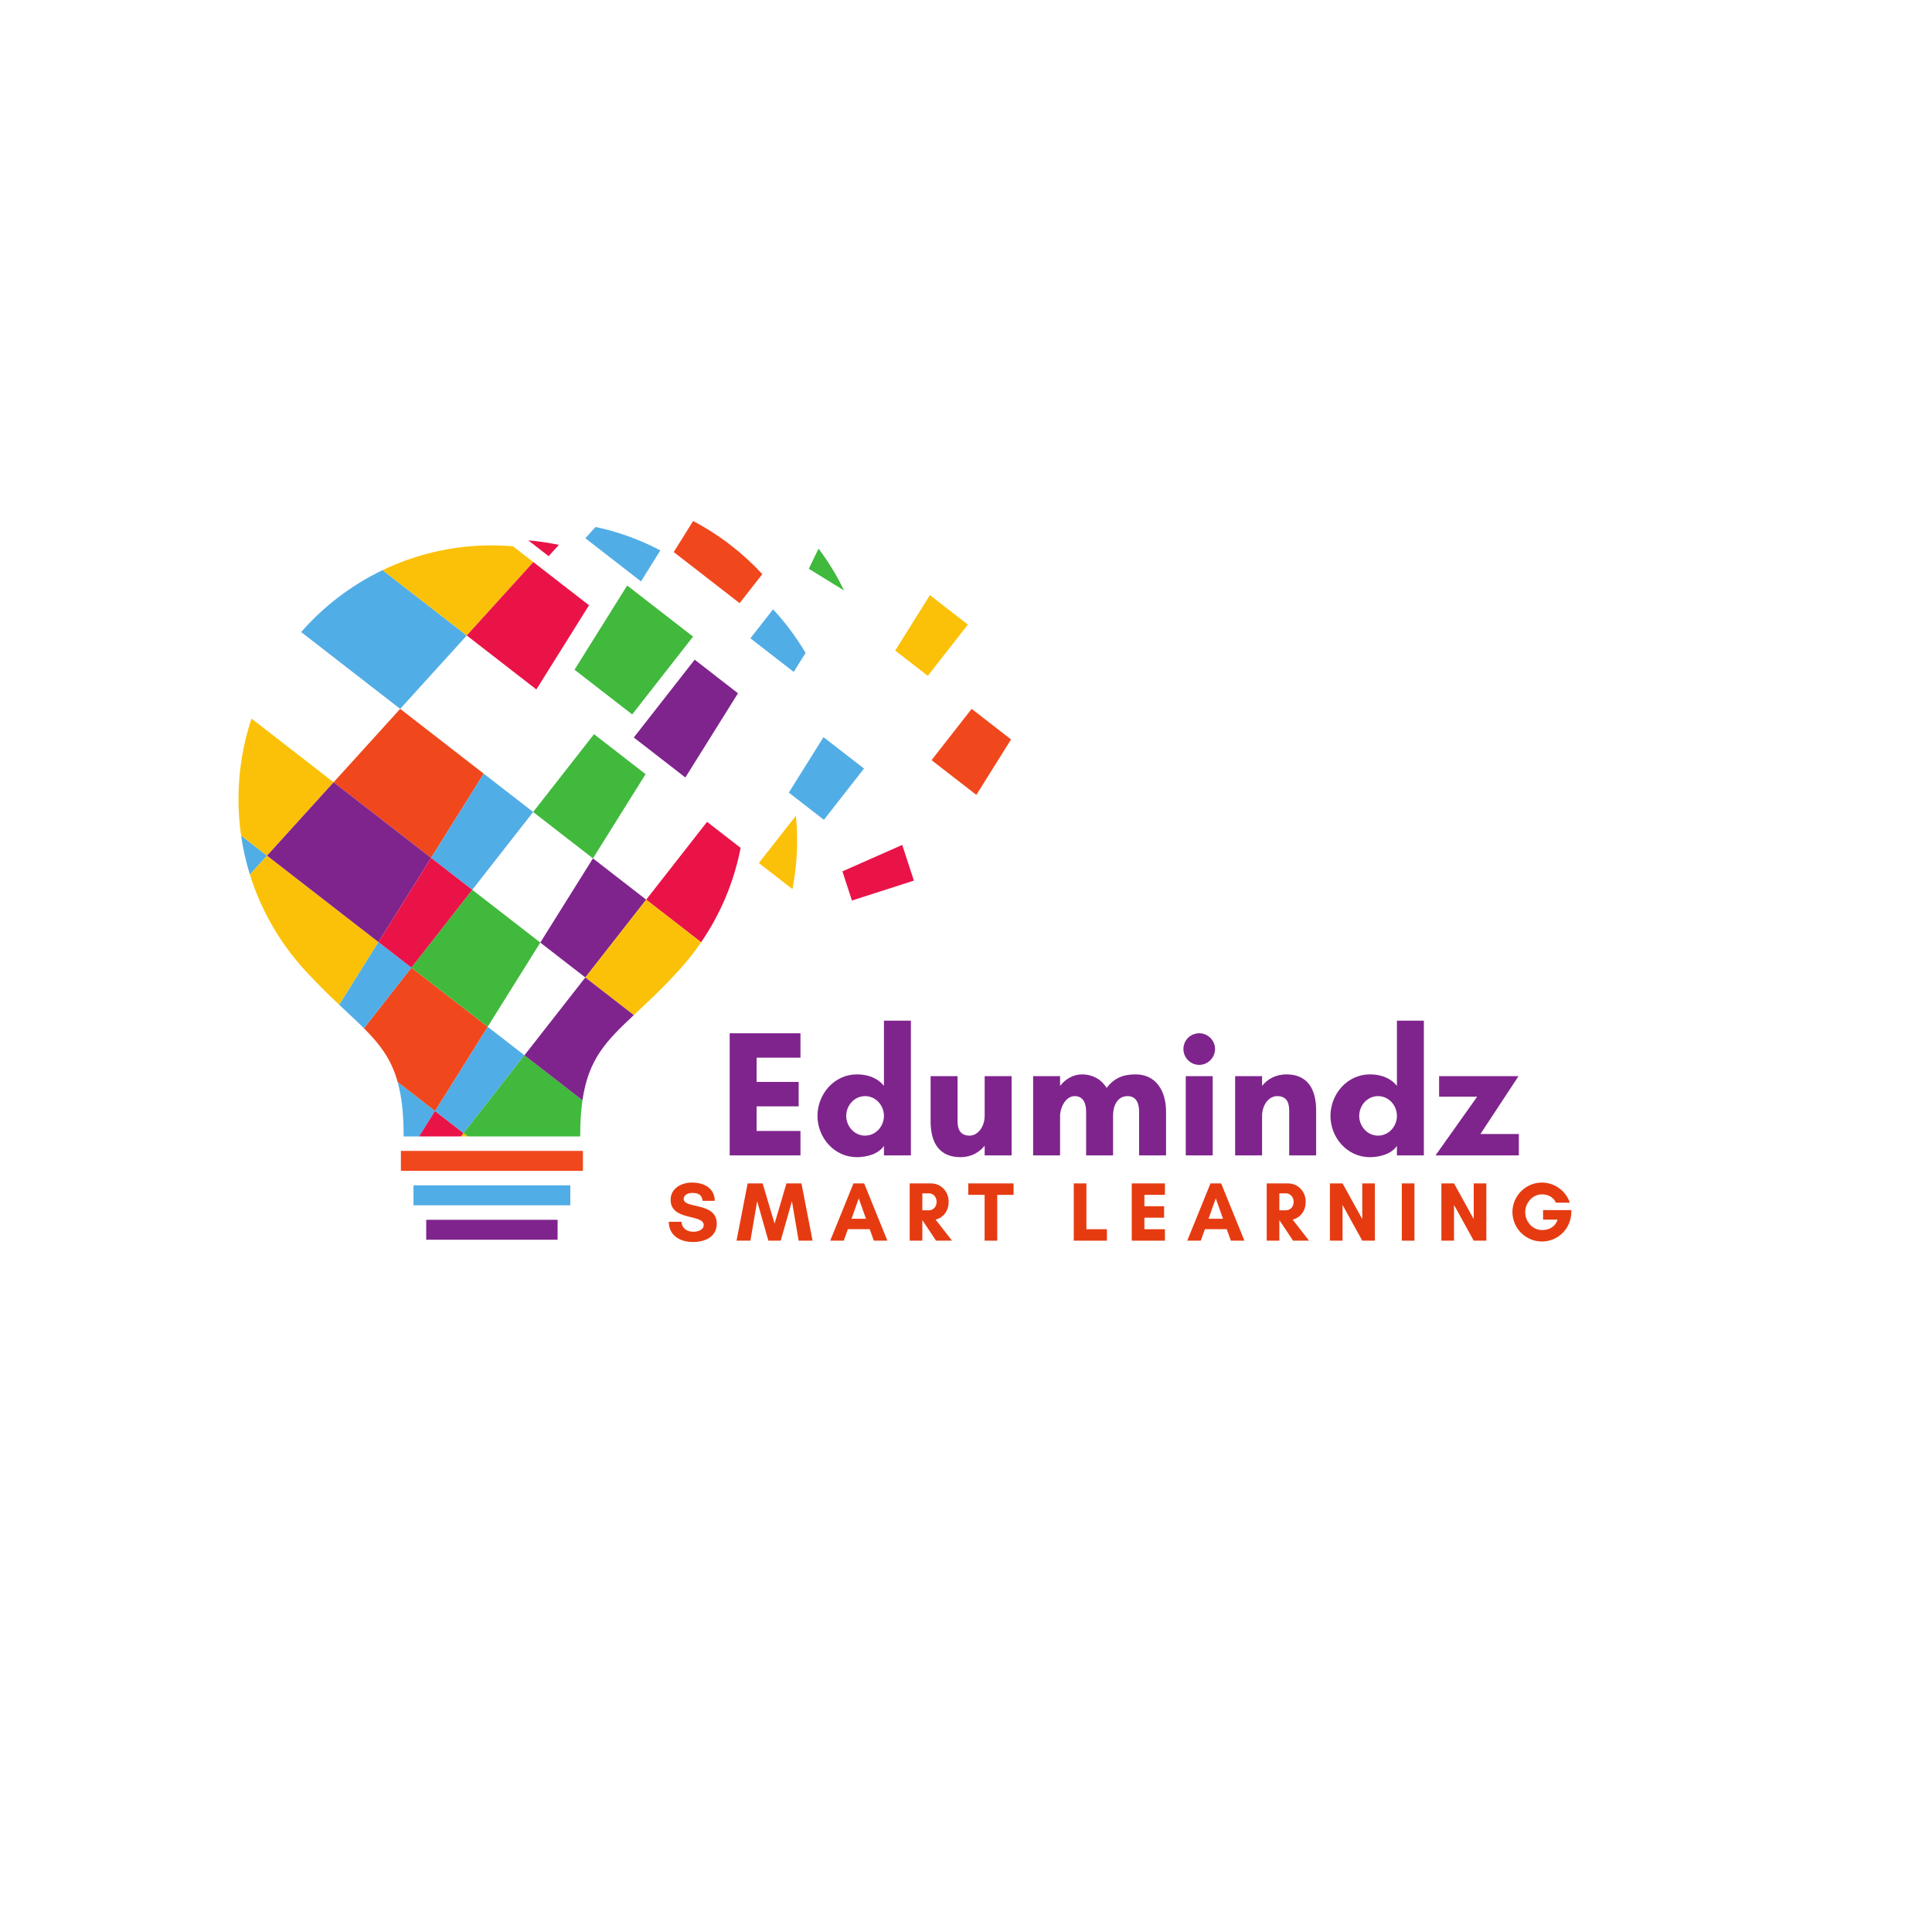 <svg xmlns="http://www.w3.org/2000/svg" xmlns:xlink="http://www.w3.org/1999/xlink" width="500" zoomAndPan="magnify" viewBox="0 0 375 375" height="500" preserveAspectRatio="xMidYMid meet" version="1.0"><defs><g/><clipPath id="59f5cb8696"><path d="M 82 236 L 109 236 L 109 240.625 L 82 240.625 Z M 82 236 " clip-rule="nonzero"/></clipPath><clipPath id="c2c6b73064"><path d="M 180 137 L 196.266 137 L 196.266 155 L 180 155 Z M 180 137 " clip-rule="nonzero"/></clipPath><clipPath id="b25afbcf9c"><path d="M 130 101.125 L 148 101.125 L 148 118 L 130 118 Z M 130 101.125 " clip-rule="nonzero"/></clipPath><clipPath id="9a33557d4a"><path d="M 46.266 162 L 52 162 L 52 170 L 46.266 170 Z M 46.266 162 " clip-rule="nonzero"/></clipPath><clipPath id="57553584dd"><path d="M 46.266 139 L 65 139 L 65 167 L 46.266 167 Z M 46.266 139 " clip-rule="nonzero"/></clipPath></defs><path fill="#f1471d" d="M 77.816 227.262 L 113.145 227.262 L 113.145 223.387 L 77.816 223.387 L 77.816 227.262 " fill-opacity="1" fill-rule="nonzero"/><path fill="#51ade5" d="M 80.258 233.949 L 110.699 233.949 L 110.699 230.074 L 80.258 230.074 L 80.258 233.949 " fill-opacity="1" fill-rule="nonzero"/><g clip-path="url(#59f5cb8696)"><path fill="#7f248d" d="M 82.727 240.633 L 108.23 240.633 L 108.23 236.758 L 82.727 236.758 L 82.727 240.633 " fill-opacity="1" fill-rule="nonzero"/></g><path fill="#fbc108" d="M 180.492 115.512 L 187.863 121.23 L 180.082 131.18 L 173.762 126.277 L 180.492 115.512 " fill-opacity="1" fill-rule="nonzero"/><path fill="#e91348" d="M 137.242 159.52 L 143.758 164.574 C 142.453 171.266 139.801 177.469 136.086 182.895 L 125.426 174.625 L 137.242 159.52 " fill-opacity="1" fill-rule="nonzero"/><path fill="#51ade5" d="M 77.676 137.59 L 58.453 122.684 C 62.828 117.68 68.199 113.574 74.254 110.668 L 90.598 123.344 L 77.676 137.59 " fill-opacity="1" fill-rule="nonzero"/><path fill="#40b93c" d="M 103.484 157.605 L 115.301 142.504 L 125.309 150.266 L 115.09 166.609 L 103.484 157.605 " fill-opacity="1" fill-rule="nonzero"/><path fill="#51ade5" d="M 159.84 143.078 L 167.703 149.176 L 159.918 159.125 L 153.109 153.844 L 159.84 143.078 " fill-opacity="1" fill-rule="nonzero"/><path fill="#f1471d" d="M 83.676 166.512 L 64.754 151.836 L 77.676 137.59 L 93.891 150.168 L 83.676 166.512 " fill-opacity="1" fill-rule="nonzero"/><path fill="#7f248d" d="M 115.09 166.609 L 125.426 174.625 L 113.609 189.727 L 104.871 182.953 L 115.09 166.609 " fill-opacity="1" fill-rule="nonzero"/><path fill="#51ade5" d="M 103.484 157.605 L 91.668 172.711 L 83.676 166.512 L 93.891 150.168 L 103.484 157.605 " fill-opacity="1" fill-rule="nonzero"/><path fill="#fbc108" d="M 125.426 174.625 L 136.086 182.895 C 134.809 184.758 133.41 186.531 131.895 188.199 C 128.52 191.914 125.555 194.645 123.02 197.027 L 113.609 189.727 L 125.426 174.625 " fill-opacity="1" fill-rule="nonzero"/><g clip-path="url(#c2c6b73064)"><path fill="#f1471d" d="M 196.242 143.523 L 189.512 154.289 L 180.812 147.543 L 188.598 137.59 L 196.242 143.523 " fill-opacity="1" fill-rule="nonzero"/></g><path fill="#fbc108" d="M 90.598 123.344 L 74.254 110.668 C 80.535 107.656 87.559 105.934 94.973 105.859 C 96.52 105.844 98.055 105.906 99.566 106.035 L 103.523 109.102 L 90.598 123.344 " fill-opacity="1" fill-rule="nonzero"/><path fill="#e91348" d="M 90.598 123.344 L 103.523 109.102 L 114.328 117.48 L 104.109 133.824 L 90.598 123.344 " fill-opacity="1" fill-rule="nonzero"/><path fill="#7f248d" d="M 134.836 128.043 L 143.242 134.566 L 133.027 150.91 L 123.02 143.148 L 134.836 128.043 " fill-opacity="1" fill-rule="nonzero"/><path fill="#fbc108" d="M 154.484 158.328 C 154.641 159.898 154.723 161.488 154.723 163.098 C 154.723 166.34 154.406 169.508 153.812 172.574 L 147.293 167.52 L 154.484 158.328 " fill-opacity="1" fill-rule="nonzero"/><path fill="#40b93c" d="M 111.516 129.992 L 121.734 113.648 L 134.523 123.566 L 122.707 138.668 L 111.516 129.992 " fill-opacity="1" fill-rule="nonzero"/><path fill="#40b93c" d="M 158.883 106.484 C 160.777 109.012 162.438 111.727 163.824 114.605 L 156.988 110.398 L 158.883 106.484 " fill-opacity="1" fill-rule="nonzero"/><g clip-path="url(#b25afbcf9c)"><path fill="#f1471d" d="M 130.77 107.152 L 134.535 101.133 C 139.578 103.781 144.121 107.281 147.965 111.438 L 143.559 117.07 L 130.77 107.152 " fill-opacity="1" fill-rule="nonzero"/></g><path fill="#e91348" d="M 102.539 104.883 C 104.551 105.055 106.535 105.352 108.477 105.762 L 106.492 107.949 L 102.539 104.883 " fill-opacity="1" fill-rule="nonzero"/><path fill="#51ade5" d="M 145.648 123.895 L 150.055 118.266 C 152.445 120.852 154.562 123.688 156.367 126.73 L 154.059 130.418 L 145.648 123.895 " fill-opacity="1" fill-rule="nonzero"/><path fill="#51ade5" d="M 113.609 104.469 L 115.594 102.285 C 120.027 103.223 124.254 104.77 128.176 106.832 L 124.414 112.852 L 113.609 104.469 " fill-opacity="1" fill-rule="nonzero"/><path fill="#51ade5" d="M 81.348 220.578 L 78.348 220.578 C 78.348 216.156 77.953 212.781 77.184 210.012 L 84.438 215.637 L 81.348 220.578 " fill-opacity="1" fill-rule="nonzero"/><path fill="#fbc108" d="M 90.805 220.578 L 89.477 220.578 L 89.977 219.934 Z M 90.805 220.578 " fill-opacity="1" fill-rule="nonzero"/><path fill="#e91348" d="M 89.977 219.934 L 89.477 220.578 L 81.348 220.578 L 84.438 215.637 L 89.977 219.934 " fill-opacity="1" fill-rule="nonzero"/><path fill="#51ade5" d="M 89.977 219.934 L 84.438 215.637 L 94.656 199.293 L 101.793 204.832 L 89.977 219.934 " fill-opacity="1" fill-rule="nonzero"/><path fill="#40b93c" d="M 101.793 204.832 L 113.055 213.566 C 112.762 215.582 112.613 217.887 112.613 220.574 L 112.613 220.578 L 90.805 220.578 L 89.977 219.934 L 101.793 204.832 " fill-opacity="1" fill-rule="nonzero"/><path fill="#f1471d" d="M 94.656 199.293 L 84.438 215.637 L 77.184 210.012 C 75.953 205.582 73.75 202.703 70.641 199.59 L 79.852 187.812 L 94.656 199.293 " fill-opacity="1" fill-rule="nonzero"/><g clip-path="url(#9a33557d4a)"><path fill="#51ade5" d="M 48.504 169.75 C 47.742 167.301 47.168 164.77 46.793 162.176 L 51.832 166.082 L 48.504 169.75 " fill-opacity="1" fill-rule="nonzero"/></g><path fill="#fbc108" d="M 73.457 182.855 L 65.848 195.027 C 63.887 193.18 61.707 191.07 59.316 188.473 C 54.434 183.176 50.699 176.801 48.504 169.75 L 51.832 166.082 L 73.457 182.855 " fill-opacity="1" fill-rule="nonzero"/><path fill="#51ade5" d="M 73.457 182.855 L 79.852 187.812 L 70.641 199.59 C 69.227 198.176 67.629 196.707 65.848 195.027 L 73.457 182.855 " fill-opacity="1" fill-rule="nonzero"/><g clip-path="url(#57553584dd)"><path fill="#fbc108" d="M 51.832 166.082 L 46.793 162.176 C 46.461 159.863 46.289 157.5 46.289 155.098 C 46.289 149.637 47.18 144.383 48.816 139.477 L 64.754 151.836 L 51.832 166.082 " fill-opacity="1" fill-rule="nonzero"/></g><path fill="#7f248d" d="M 113.609 189.727 L 123.02 197.027 C 117.637 202.082 114.215 205.566 113.055 213.566 L 101.793 204.832 L 113.609 189.727 " fill-opacity="1" fill-rule="nonzero"/><path fill="#40b93c" d="M 104.871 182.953 L 94.656 199.293 L 79.852 187.812 L 91.668 172.711 L 104.871 182.953 " fill-opacity="1" fill-rule="nonzero"/><path fill="#7f248d" d="M 64.754 151.836 L 83.676 166.512 L 73.457 182.855 L 51.832 166.082 L 64.754 151.836 " fill-opacity="1" fill-rule="nonzero"/><path fill="#e91348" d="M 177.383 170.926 L 165.359 174.793 L 163.512 169.129 L 175.121 164 L 177.383 170.926 " fill-opacity="1" fill-rule="nonzero"/><path fill="#e91348" d="M 91.668 172.711 L 79.852 187.812 L 73.457 182.855 L 83.676 166.512 L 91.668 172.711 " fill-opacity="1" fill-rule="nonzero"/><g fill="#7f248d" fill-opacity="1"><g transform="translate(139.541, 224.26)"><g><path d="M 15.828 -4.742 L 7.32 -4.742 L 7.32 -9.516 L 15.477 -9.516 L 15.477 -14.258 L 7.32 -14.258 L 7.32 -18.965 L 15.828 -18.965 L 15.828 -23.703 L 2.09 -23.703 L 2.09 0 L 15.828 0 Z M 15.828 -4.742 "/></g></g></g><g fill="#7f248d" fill-opacity="1"><g transform="translate(157.454, 224.26)"><g><path d="M 14.117 -7.668 C 14.117 -5.648 12.551 -3.836 10.457 -3.836 C 8.367 -3.836 6.797 -5.648 6.797 -7.668 C 6.797 -9.691 8.367 -11.504 10.457 -11.504 C 12.551 -11.504 14.117 -9.691 14.117 -7.668 Z M 19.348 -26.145 L 14.117 -26.145 L 14.117 -13.492 C 12.758 -15.164 10.805 -15.723 8.855 -15.723 C 4.496 -15.723 1.219 -11.922 1.219 -7.668 C 1.219 -3.418 4.496 0.348 8.855 0.348 C 10.805 0.348 13.074 -0.277 14.117 -1.848 L 14.117 0 L 19.348 0 Z M 19.348 -26.145 "/></g></g></g><g fill="#7f248d" fill-opacity="1"><g transform="translate(178.888, 224.26)"><g><path d="M 1.742 -6.625 C 1.742 -2.477 3.418 0.348 7.531 0.348 C 9.551 0.348 11.191 -0.559 12.234 -1.883 L 12.234 0 L 17.465 0 L 17.465 -15.375 L 12.234 -15.375 L 12.234 -7.668 C 12.234 -5.613 10.945 -3.836 9.309 -3.836 C 7.668 -3.836 6.973 -4.844 6.973 -6.625 L 6.973 -15.375 L 1.742 -15.375 Z M 1.742 -6.625 "/></g></g></g><g fill="#7f248d" fill-opacity="1"><g transform="translate(198.44, 224.26)"><g><path d="M 17.605 -7.809 C 17.605 -9.551 18.406 -11.504 20.43 -11.504 C 22.172 -11.504 22.66 -10.004 22.66 -8.504 L 22.66 0 L 27.887 0 L 27.887 -8.504 C 27.887 -12.48 25.969 -15.723 21.961 -15.723 C 19.555 -15.723 17.848 -15.023 16.348 -13.105 C 15.27 -14.852 13.527 -15.723 11.574 -15.723 C 9.867 -15.723 8.367 -14.816 7.32 -13.492 L 7.32 -15.375 L 2.09 -15.375 L 2.09 0 L 7.32 0 L 7.32 -7.668 C 7.32 -9.203 8.367 -11.504 10.145 -11.504 C 11.887 -11.504 12.375 -10.004 12.375 -8.504 L 12.375 0 L 17.605 0 Z M 17.605 -7.809 "/></g></g></g><g fill="#7f248d" fill-opacity="1"><g transform="translate(227.889, 224.26)"><g><path d="M 1.812 -20.637 C 1.812 -18.965 3.172 -17.57 4.879 -17.57 C 6.555 -17.57 7.949 -18.965 7.949 -20.637 C 7.949 -22.344 6.555 -23.703 4.879 -23.703 C 3.172 -23.703 1.812 -22.344 1.812 -20.637 Z M 7.496 0 L 7.496 -15.375 L 2.266 -15.375 L 2.266 0 Z M 7.496 0 "/></g></g></g><g fill="#7f248d" fill-opacity="1"><g transform="translate(237.648, 224.26)"><g><path d="M 17.812 -8.715 C 17.812 -12.898 16.141 -15.723 12.027 -15.723 C 10.004 -15.723 8.367 -14.816 7.32 -13.492 L 7.32 -15.375 L 2.09 -15.375 L 2.09 0 L 7.32 0 L 7.32 -7.668 C 7.32 -9.762 8.609 -11.504 10.25 -11.504 C 11.887 -11.504 12.586 -10.527 12.586 -8.715 L 12.586 0 L 17.812 0 Z M 17.812 -8.715 "/></g></g></g><g fill="#7f248d" fill-opacity="1"><g transform="translate(257.025, 224.26)"><g><path d="M 14.117 -7.668 C 14.117 -5.648 12.551 -3.836 10.457 -3.836 C 8.367 -3.836 6.797 -5.648 6.797 -7.668 C 6.797 -9.691 8.367 -11.504 10.457 -11.504 C 12.551 -11.504 14.117 -9.691 14.117 -7.668 Z M 19.348 -26.145 L 14.117 -26.145 L 14.117 -13.492 C 12.758 -15.164 10.805 -15.723 8.855 -15.723 C 4.496 -15.723 1.219 -11.922 1.219 -7.668 C 1.219 -3.418 4.496 0.348 8.855 0.348 C 10.805 0.348 13.074 -0.277 14.117 -1.848 L 14.117 0 L 19.348 0 Z M 19.348 -26.145 "/></g></g></g><g fill="#7f248d" fill-opacity="1"><g transform="translate(278.459, 224.26)"><g><path d="M 16.348 -4.148 L 8.891 -4.148 L 16.281 -15.375 L 0.871 -15.375 L 0.871 -11.398 L 8.262 -11.398 L 0.176 0 L 16.348 0 Z M 16.348 -4.148 "/></g></g></g><g fill="#7f248d" fill-opacity="1"><g transform="translate(217.423, 267.01)"><g/></g></g><g fill="#e63b11" fill-opacity="1"><g transform="translate(129.317, 240.813)"><g><path d="M 5.297 -1.73 C 4.086 -1.73 3.039 -2.336 2.973 -3.66 L 0.492 -3.66 C 0.508 -0.949 2.746 0.262 5.195 0.262 C 7.469 0.262 9.805 -0.703 9.805 -3.316 C 9.805 -7.551 3.383 -6.129 3.383 -8.105 C 3.383 -8.938 4.348 -9.266 5.035 -9.266 C 6.258 -9.266 6.93 -8.891 7.059 -7.73 L 9.43 -7.73 C 9.348 -10.262 7.289 -11.277 5 -11.277 C 2.973 -11.277 0.852 -10.199 0.852 -7.91 C 0.852 -3.809 7.273 -5.195 7.273 -3.039 C 7.273 -2.043 6.062 -1.73 5.297 -1.73 Z M 5.297 -1.73 "/></g></g></g><g fill="#e63b11" fill-opacity="1"><g transform="translate(142.878, 240.813)"><g><path d="M 14.84 0 L 12.684 -11.113 L 9.773 -11.113 L 7.469 -3.316 L 5.148 -11.113 L 2.238 -11.113 L 0.082 0 L 2.777 0 L 4.086 -7.664 L 6.258 0 L 8.66 0 L 10.836 -7.664 L 12.141 0 Z M 14.84 0 "/></g></g></g><g fill="#e63b11" fill-opacity="1"><g transform="translate(161.063, 240.813)"><g><path d="M 7.027 -4.25 L 4.215 -4.25 L 5.621 -8.203 Z M 11.18 0 L 6.668 -11.113 L 4.594 -11.113 L 0.082 0 L 2.711 0 L 3.512 -2.238 L 7.746 -2.238 L 8.547 0 Z M 11.18 0 "/></g></g></g><g fill="#e63b11" fill-opacity="1"><g transform="translate(175.588, 240.813)"><g><path d="M 3.434 -3.973 L 3.449 -3.973 L 6.098 0 L 9.199 0 L 6.016 -4.086 C 7.418 -4.43 8.547 -5.672 8.547 -7.551 C 8.547 -9.66 6.945 -11.113 5.148 -11.113 L 0.98 -11.113 L 0.98 0 L 3.434 0 Z M 4.738 -9.184 C 5.457 -9.184 6.211 -8.562 6.211 -7.551 C 6.211 -6.488 5.457 -5.898 4.738 -5.898 L 3.434 -5.898 L 3.434 -9.184 Z M 4.738 -9.184 "/></g></g></g><g fill="#e63b11" fill-opacity="1"><g transform="translate(187.859, 240.813)"><g><path d="M 5.703 -8.891 L 8.875 -8.891 L 8.875 -11.113 L 0.082 -11.113 L 0.082 -8.891 L 3.254 -8.891 L 3.254 0 L 5.703 0 Z M 5.703 -8.891 "/></g></g></g><g fill="#e63b11" fill-opacity="1"><g transform="translate(200.081, 240.813)"><g/></g></g><g fill="#e63b11" fill-opacity="1"><g transform="translate(207.435, 240.813)"><g><path d="M 0.98 0 L 7.418 0 L 7.418 -2.223 L 3.434 -2.223 L 3.434 -11.113 L 0.98 -11.113 Z M 0.98 0 "/></g></g></g><g fill="#e63b11" fill-opacity="1"><g transform="translate(218.694, 240.813)"><g><path d="M 7.418 -2.223 L 3.434 -2.223 L 3.434 -4.461 L 7.258 -4.461 L 7.258 -6.684 L 3.434 -6.684 L 3.434 -8.891 L 7.418 -8.891 L 7.418 -11.113 L 0.98 -11.113 L 0.98 0 L 7.418 0 Z M 7.418 -2.223 "/></g></g></g><g fill="#e63b11" fill-opacity="1"><g transform="translate(230.36, 240.813)"><g><path d="M 7.027 -4.25 L 4.215 -4.25 L 5.621 -8.203 Z M 11.18 0 L 6.668 -11.113 L 4.594 -11.113 L 0.082 0 L 2.711 0 L 3.512 -2.238 L 7.746 -2.238 L 8.547 0 Z M 11.18 0 "/></g></g></g><g fill="#e63b11" fill-opacity="1"><g transform="translate(244.886, 240.813)"><g><path d="M 3.434 -3.973 L 3.449 -3.973 L 6.098 0 L 9.199 0 L 6.016 -4.086 C 7.418 -4.43 8.547 -5.672 8.547 -7.551 C 8.547 -9.66 6.945 -11.113 5.148 -11.113 L 0.98 -11.113 L 0.98 0 L 3.434 0 Z M 4.738 -9.184 C 5.457 -9.184 6.211 -8.562 6.211 -7.551 C 6.211 -6.488 5.457 -5.898 4.738 -5.898 L 3.434 -5.898 L 3.434 -9.184 Z M 4.738 -9.184 "/></g></g></g><g fill="#e63b11" fill-opacity="1"><g transform="translate(257.157, 240.813)"><g><path d="M 9.707 0 L 9.707 -11.113 L 7.258 -11.113 L 7.258 -4.184 L 3.434 -11.113 L 0.98 -11.113 L 0.98 0 L 3.434 0 L 3.434 -6.93 L 7.258 0 Z M 9.707 0 "/></g></g></g><g fill="#e63b11" fill-opacity="1"><g transform="translate(271.11, 240.813)"><g><path d="M 3.434 0 L 3.434 -11.113 L 0.98 -11.113 L 0.98 0 Z M 3.434 0 "/></g></g></g><g fill="#e63b11" fill-opacity="1"><g transform="translate(278.791, 240.813)"><g><path d="M 9.707 0 L 9.707 -11.113 L 7.258 -11.113 L 7.258 -4.184 L 3.434 -11.113 L 0.98 -11.113 L 0.98 0 L 3.434 0 L 3.434 -6.93 L 7.258 0 Z M 9.707 0 "/></g></g></g><g fill="#e63b11" fill-opacity="1"><g transform="translate(292.745, 240.813)"><g><path d="M 6.535 -8.988 C 7.617 -8.988 8.727 -8.547 9.266 -7.371 L 11.961 -7.371 C 11.195 -9.676 8.988 -11.277 6.535 -11.277 C 3.398 -11.277 0.816 -8.695 0.816 -5.555 C 0.816 -2.418 3.398 0.164 6.535 0.164 C 9.707 0.164 12.242 -2.402 12.242 -5.555 L 12.242 -5.934 L 6.766 -5.934 L 6.766 -4.086 L 9.594 -4.086 C 8.988 -2.402 7.617 -2.059 6.535 -2.059 C 4.773 -2.059 3.301 -3.645 3.301 -5.523 C 3.301 -7.402 4.773 -8.988 6.535 -8.988 Z M 6.535 -8.988 "/></g></g></g></svg>